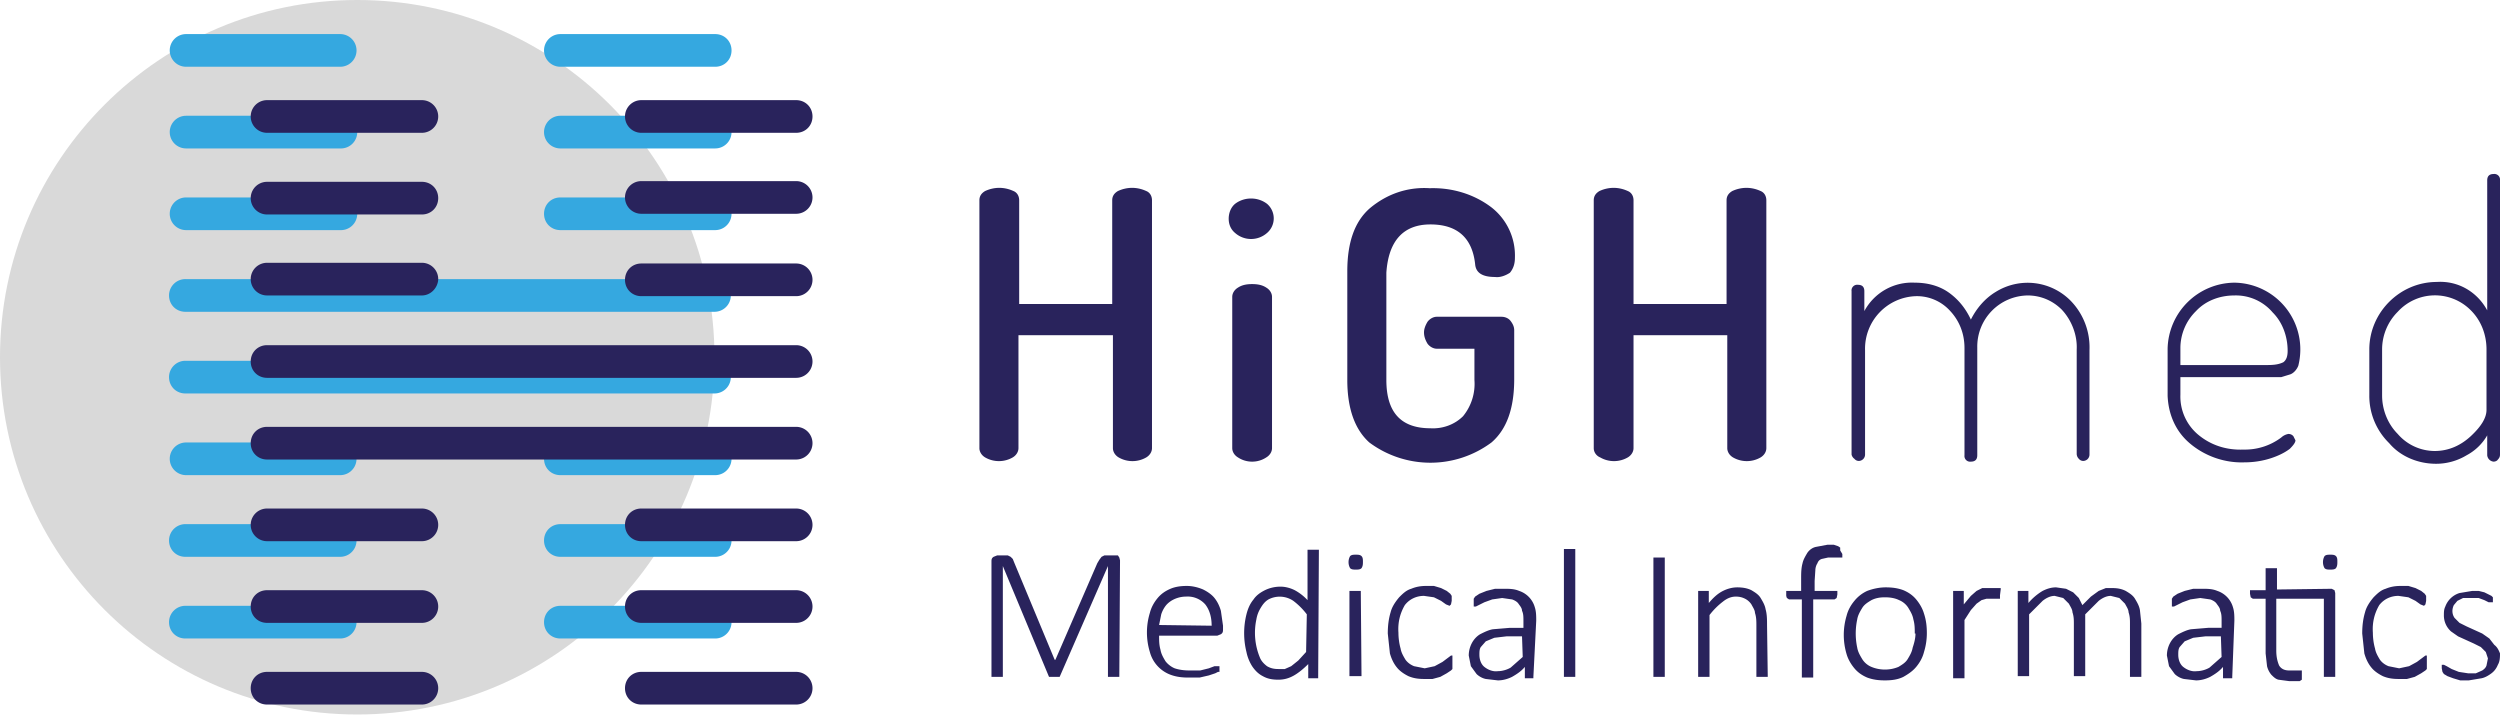 <svg xmlns="http://www.w3.org/2000/svg" viewBox="0 0 352 101">
  <g fill="none" fill-rule="nonzero">
    <circle cx="50.3" cy="50.3" r="50.3" fill="#D9D9D9"/>
    <path fill="#35A8E0" d="M23.8 41.6c0 1.3 1 2.3 2.3 2.3h74.5a2.3 2.3 0 100-4.6H26.2a2.3 2.3 0 00-2.4 2.3zm0 11.5c0 1.3 1 2.3 2.3 2.3h74.5a2.3 2.3 0 100-4.6H26.2a2.3 2.3 0 00-2.4 2.3zm52.8-23c0 1.3 1 2.3 2.3 2.3h21.8a2.3 2.3 0 100-4.6H78.9c-1.3 0-2.3 1-2.3 2.3zm24.1-13.8H78.9a2.3 2.3 0 000 4.6h21.8a2.3 2.3 0 100-4.6zm2.3-9.2c0-1.3-1-2.3-2.3-2.3H78.9a2.3 2.3 0 000 4.6h21.8c1.3 0 2.3-1 2.3-2.3zM76.6 87.6c0 1.3 1 2.3 2.3 2.3h21.8a2.3 2.3 0 100-4.6H78.9c-1.3 0-2.3 1-2.3 2.3zm0-11.5c0 1.3 1 2.3 2.3 2.3h21.8a2.3 2.3 0 100-4.6H78.9c-1.3 0-2.3 1-2.3 2.3zm0-11.5c0 1.3 1 2.3 2.3 2.3h21.8a2.3 2.3 0 100-4.6H78.9c-1.3 0-2.3 1-2.3 2.3zM50.3 30.1c0-1.3-1-2.3-2.3-2.3H26.2a2.3 2.3 0 000 4.6h21.7a2.3 2.3 0 002.4-2.3zm0-11.5c0-1.3-1-2.3-2.3-2.3H26.2a2.3 2.3 0 000 4.6h21.7a2.3 2.3 0 002.4-2.3zm-2.4-9.2a2.3 2.3 0 000-4.6H26.2a2.3 2.3 0 000 4.6h21.7zM23.8 87.6c0 1.3 1 2.3 2.3 2.3h21.8a2.3 2.3 0 000-4.6H26.2a2.3 2.3 0 00-2.4 2.3zm0-11.5c0 1.3 1 2.3 2.3 2.3h21.8a2.3 2.3 0 000-4.6H26.2a2.3 2.3 0 00-2.4 2.3zm2.4-9.2h21.7a2.3 2.3 0 000-4.6H26.2a2.3 2.3 0 000 4.6z"/>
    <path fill="#29235C" d="M35.3 50.9c0 1.3 1 2.3 2.3 2.3h74.5a2.3 2.3 0 100-4.6H37.6c-1.3 0-2.3 1-2.3 2.3zm0 11.5c0 1.3 1 2.3 2.3 2.3h74.5a2.3 2.3 0 100-4.6H37.6c-1.3 0-2.3 1-2.3 2.3zm52.7-23c0 1.3 1 2.3 2.3 2.3h21.8a2.3 2.3 0 100-4.6H90.3c-1.3 0-2.3 1-2.3 2.3zm24.1-13.9H90.3a2.3 2.3 0 000 4.6h21.8a2.3 2.3 0 100-4.6zm2.3-9.1c0-1.3-1-2.3-2.3-2.3H90.3a2.3 2.3 0 000 4.6h21.8c1.3 0 2.3-1 2.3-2.3zM88 96.9c0 1.3 1 2.3 2.3 2.3h21.8a2.3 2.3 0 100-4.6H90.3c-1.3 0-2.3 1-2.3 2.3zm0-11.5c0 1.3 1 2.3 2.3 2.3h21.8a2.3 2.3 0 100-4.6H90.3c-1.3 0-2.3 1-2.3 2.3zm0-11.5c0 1.3 1 2.3 2.3 2.3h21.8a2.3 2.3 0 100-4.6H90.3c-1.3 0-2.3 1-2.3 2.3zM61.7 39.4a2.3 2.3 0 00-2.3-2.4H37.6a2.3 2.3 0 000 4.6h21.8c1.2 0 2.2-1 2.3-2.2zm0-11.5c0-1.3-1-2.3-2.3-2.3H37.6a2.3 2.3 0 000 4.6h21.8c1.3 0 2.3-1 2.3-2.3zm-2.3-9.2a2.3 2.3 0 000-4.6H37.6a2.3 2.3 0 000 4.6h21.8zM35.3 96.9c0 1.3 1 2.3 2.3 2.3h21.8a2.3 2.3 0 000-4.6H37.6c-1.3 0-2.3 1-2.3 2.3zm0-11.5c0 1.3 1 2.3 2.3 2.3h21.8a2.3 2.3 0 000-4.6H37.6c-1.3 0-2.3 1-2.3 2.3zm2.3-9.2h21.8a2.3 2.3 0 000-4.6H37.6a2.3 2.3 0 000 4.6zm100.3-13.1V28.2c0-.6.3-1 .8-1.3 1.3-.6 2.7-.6 4 0 .5.2.8.7.8 1.3v14.6h13.1V28.2c0-.6.3-1 .8-1.3 1.3-.6 2.7-.6 4 0 .5.2.8.7.8 1.3v34.9c0 .5-.3 1-.8 1.3-1.2.7-2.7.7-3.9 0-.5-.3-.8-.8-.8-1.3V47.2h-13.3v15.9c0 .5-.3 1-.8 1.3-1.2.7-2.7.7-3.9 0-.5-.3-.8-.8-.8-1.3zM173 30.8c0-.8.3-1.6.9-2.1 1.3-1 3.2-1 4.5 0a2.7 2.7 0 010 4.1 3.4 3.4 0 01-4.5 0c-.6-.5-.9-1.2-.9-2zm.5 32.3V41.8c0-.5.3-1 .8-1.3.6-.4 1.3-.5 2-.5s1.4.1 2 .5c.5.3.8.8.8 1.3v21.3c0 .5-.3 1-.8 1.3-.6.4-1.3.6-2 .6s-1.4-.2-2-.6c-.5-.3-.8-.8-.8-1.3zm16.2-9.6V38.2c0-4 1-7 3.2-8.9 2.4-2 5.3-3 8.4-2.8 3.1-.1 6.2.8 8.7 2.7a8.6 8.6 0 013.3 7.1c0 .8-.2 1.5-.7 2.1-.6.4-1.4.7-2.1.6-1.8 0-2.7-.6-2.8-1.8-.4-3.7-2.5-5.6-6.3-5.6s-5.9 2.3-6.2 6.8v15.1c0 4.5 2 6.8 6.2 6.8 1.7.1 3.4-.5 4.6-1.7a7.2 7.2 0 001.6-5.1v-4.4h-5.3c-.5 0-1-.3-1.3-.7-.3-.5-.5-1-.5-1.6 0-.5.2-1 .5-1.5.3-.4.8-.7 1.3-.7h9.1c.5 0 1 .2 1.3.6.3.4.5.8.5 1.3v6.9c0 4-1 7-3.2 8.9a14.4 14.4 0 01-17.2 0c-2-1.8-3.1-4.7-3.1-8.8zm34.7 9.6V28.2c0-.6.3-1 .8-1.3 1.3-.6 2.7-.6 4 0 .5.2.8.7.8 1.3v14.6h13.1V28.2c0-.6.3-1 .8-1.3 1.3-.6 2.7-.6 4 0 .5.2.8.7.8 1.3v34.9c0 .5-.3 1-.8 1.3-1.2.7-2.7.7-3.9 0-.5-.3-.8-.8-.8-1.3V47.2H230v15.9c0 .5-.3 1-.8 1.3-1.2.7-2.7.7-3.9 0-.5-.2-.9-.7-.9-1.3zm36.3.9V41a.8.8 0 01.9-.9c.6 0 .9.3.9.9v2.8a7.6 7.6 0 017.1-4c1.7 0 3.4.4 4.8 1.4 1.4 1 2.4 2.3 3.1 3.8.8-1.6 2-3 3.5-3.9a8.5 8.5 0 0110.6 1.3 9.4 9.4 0 012.6 6.9V64c0 .5-.4.9-.9.9a.8.8 0 01-.6-.3 1 1 0 01-.3-.7V49.2c.1-2-.7-4.1-2.1-5.6-1.3-1.3-3-2-4.8-2a7.2 7.2 0 00-7.1 7.3v15.2c0 .6-.3.9-.9.9a.8.8 0 01-.9-.9V49c0-2-.7-3.8-2-5.2a6.3 6.3 0 00-4.8-2.1 7.4 7.4 0 00-7.2 7.6V64c0 .5-.4.9-.9.9a.8.8 0 01-.6-.3 1 1 0 01-.4-.6zm44.5-8.3v-6.6a9.5 9.5 0 019.4-9.3 9.4 9.4 0 019 11.7c-.2.5-.6 1-1.1 1.2l-1.3.4H307v2.5a7 7 0 002.5 5.6c1.8 1.5 4 2.2 6.4 2.1a8.5 8.5 0 005.3-1.7 2 2 0 011-.5c.3 0 .5.1.7.3l.3.6c0 .3-.3.7-.8 1.2-.8.6-1.7 1-2.6 1.3-1.2.4-2.5.6-3.8.6-2.8.1-5.6-.9-7.7-2.7-2-1.7-3-4.1-3.1-6.7zm1.8-4.3h11.9c.9 0 1.8 0 2.6-.4.4-.3.6-.8.6-1.6 0-2-.7-4-2.1-5.4a6.8 6.8 0 00-5.4-2.4c-2 0-4 .7-5.4 2.2A7.3 7.3 0 00307 49v2.4zm26.6 4.3v-6.5c0-5.2 4.3-9.5 9.5-9.5 3-.2 5.7 1.4 7.1 4V25.4c0-.6.3-.9.9-.9a.8.8 0 01.9.9V64c0 .3-.1.5-.3.7-.1.2-.4.3-.6.3a1 1 0 01-.9-.9v-2.8a7.3 7.3 0 01-2.9 2.8 8.3 8.3 0 01-4.3 1.2c-2.5 0-5-1-6.6-2.9a9.3 9.3 0 01-2.8-6.7zm1.8 0c0 2 .8 4 2.2 5.4a6.9 6.9 0 005.2 2.4c2 0 3.7-.8 5.1-2.1 1.5-1.4 2.2-2.6 2.2-3.7v-8.5c0-2-.7-4-2.2-5.5a7.1 7.1 0 00-10.3.2 7.5 7.5 0 00-2.2 5.3v6.5zM157.6 95.3H156V79.7l-6.8 15.6h-1.5l-6.5-15.6v15.6h-1.6V79.1c0-.3 0-.5.3-.7l.5-.2h1.5l.4.2.3.3.2.5 5.7 13.7h.1l5.9-13.6.3-.5.3-.4.4-.2h1.9l.2.3.1.4-.1 16.4zm14.6-6.7c0 .3 0 .5-.3.7l-.5.2h-8.2c0 .7 0 1.3.2 2 .1.6.4 1.1.7 1.6.3.4.8.8 1.3 1 .6.2 1.3.3 2 .3h1.6l1.2-.3.8-.3h.7v.8h-.2l-.4.2-.9.3-1.3.3h-1.6c-.9 0-1.7-.1-2.5-.4a4.7 4.7 0 01-2.9-3.2 9.4 9.4 0 010-5.5c.2-.8.6-1.5 1.1-2.1.5-.6 1.1-1 1.8-1.3.7-.3 1.5-.4 2.3-.4.8 0 1.6.2 2.3.5.6.3 1.2.7 1.6 1.2.4.5.7 1.1.9 1.8l.3 2.1v.5zm-1.6-.5c0-1-.2-2.1-.9-3A3.3 3.3 0 00167 84c-1 0-2.1.4-2.8 1.2a4 4 0 00-.7 1.3l-.3 1.5 7.4.1zm15 7.2v.2h-1.4v-2c-.6.6-1.3 1.2-2 1.6-.7.4-1.4.6-2.2.6-.8 0-1.5-.1-2.2-.5-.6-.3-1.1-.8-1.5-1.4a6 6 0 01-.8-2 11 11 0 010-5.3c.2-.8.5-1.5 1-2.1.4-.6 1-1 1.6-1.3a5 5 0 012.2-.5c.7 0 1.4.2 2 .5a7 7 0 011.8 1.4v-7.1h1.6l-.1 17.9zm-1.6-8.8a9.8 9.8 0 00-1.9-1.9 3.4 3.4 0 00-3.5-.2c-.5.3-.8.7-1.1 1.2-.3.5-.5 1-.6 1.6a9.1 9.1 0 00.5 5.4c.2.5.6.9 1 1.2.5.3 1 .4 1.6.4h.9l.9-.4 1-.8 1.1-1.2.1-5.3zm7.9-7.4c0 .3 0 .6-.2.9-.2.2-.5.2-.8.2-.3 0-.6 0-.8-.2-.3-.5-.3-1.2 0-1.7.2-.2.5-.2.8-.2.3 0 .6 0 .8.2.2.2.2.5.2.8zm-.2 16.1H190v-12h1.6l.1 12zm12.8-1.7v.7l-.2.2-.6.4-.9.5-1.1.3h-1.2c-.8 0-1.5-.1-2.2-.4-.6-.3-1.2-.7-1.6-1.2-.5-.6-.8-1.3-1-2l-.3-2.8c0-1 .1-2 .4-3 .2-.8.7-1.5 1.2-2.1.5-.5 1-1 1.7-1.2.7-.3 1.4-.4 2.1-.4h1.1l1 .3.8.4.5.4.2.3v.7l-.1.5-.2.2-.5-.2-.7-.5-1-.5-1.4-.2c-1 0-2 .4-2.7 1.3-.7 1.2-1 2.5-.9 3.9 0 .7.1 1.5.3 2.2.1.6.4 1.1.7 1.6.3.4.7.7 1.2.9l1.5.3 1.4-.3 1.1-.6.8-.6.4-.3h.2v1.2zm11.4 1.8v.2h-1.2v-1.6c-.5.6-1.1 1-1.8 1.4-.6.3-1.3.5-2 .5l-1.7-.2c-.5-.1-1-.4-1.3-.7l-.8-1.1-.3-1.5c0-1.2.6-2.4 1.6-3 .6-.3 1.2-.6 1.8-.7l2.4-.2h1.9v-1c0-.5 0-1-.2-1.4 0-.4-.3-.7-.5-1-.2-.3-.6-.5-.9-.6l-1.4-.2-1.4.2-1.1.4-.8.4-.4.2h-.3V85v-.3-.4l.2-.3.6-.4 1-.4 1.2-.3h1.3c.7 0 1.4 0 2.1.3a3.4 3.4 0 012.2 2.3c.2.6.2 1.3.2 1.9l-.4 7.9zm-1.6-5.7h-2.2l-1.7.2-1.2.5-.7.8c-.2.3-.2.7-.2 1.1 0 .6.2 1.3.7 1.7.5.4 1.2.7 1.9.6.6 0 1.3-.2 1.8-.5l1.7-1.5-.1-2.9zm7.5 5.7h-1.6v-18h1.6v18zm12.6 0h-1.6V78.5h1.6v16.8zm14.5 0h-1.6v-7.2c0-.6 0-1.2-.2-1.8 0-.4-.3-.8-.5-1.2-.2-.3-.5-.6-.9-.8-.4-.2-.8-.3-1.3-.3-.7 0-1.3.3-1.8.7a10 10 0 00-1.9 1.9v8.7h-1.6V83.2h1.5v1.7c.6-.7 1.2-1.3 2-1.7.6-.3 1.3-.5 2-.5s1.4.1 2 .4c.5.3 1 .6 1.3 1.1.3.5.6 1 .7 1.6.2.7.2 1.5.2 2.2l.1 7.3zM259.4 78v.5h-2l-.9.2c-.3.1-.5.3-.6.6-.2.3-.3.7-.3 1l-.1 1.5v1.4h3.2v.5l-.1.5-.3.2h-3v11h-1.6v-11h-1.8l-.3-.2a1 1 0 01-.1-.5v-.5h2.1v-1.7c0-.7 0-1.5.2-2.2.1-.5.4-1 .7-1.5.3-.4.7-.7 1.2-.8l1.6-.3h.9l.6.2.3.2v.4l.3.5zm11.9 11.1a9 9 0 01-.4 2.7c-.2.8-.6 1.5-1.1 2.1-.5.6-1.1 1-1.8 1.4-.8.4-1.7.5-2.6.5-.9 0-1.7-.1-2.5-.4-.7-.3-1.3-.7-1.8-1.3-.5-.6-.9-1.3-1.1-2a9.4 9.4 0 010-5.4c.2-.8.6-1.5 1.1-2.1a5 5 0 011.8-1.4c.8-.3 1.7-.5 2.6-.5.9 0 1.7.1 2.5.4.7.3 1.3.7 1.8 1.3.5.6.9 1.3 1.1 2 .3.9.4 1.8.4 2.7zm-1.7.1c0-.7 0-1.3-.2-2-.1-.6-.4-1.1-.7-1.6-.3-.5-.8-.9-1.3-1.1-.6-.3-1.3-.4-2-.4s-1.3.1-1.9.4c-.5.3-1 .6-1.3 1.1-.3.5-.6 1-.7 1.6a9.5 9.5 0 000 4c.1.6.4 1.1.7 1.6.3.5.8.9 1.3 1.1 1.2.5 2.6.5 3.8 0 .5-.3 1-.6 1.3-1.1.3-.5.6-1 .7-1.6.2-.6.4-1.3.4-2h-.1zm12-5.4v.5h-1.9l-.7.2-.7.5-.8.9-.9 1.4v8.2H275V83.2h1.5v1.9l1-1.2.8-.7.8-.4h2.6v.2l-.1.8zm19.9 11.5h-1.6v-7.5c0-.5 0-1-.2-1.6 0-.4-.3-.8-.5-1.2l-.8-.8-1.2-.3c-.6 0-1.2.3-1.7.7l-1.9 1.9v8.7H292v-7.4c0-.5 0-1-.2-1.6 0-.4-.3-.8-.5-1.2l-.8-.8-1.2-.3c-.6 0-1.2.3-1.7.7l-1.9 1.9v8.7h-1.6v-12h1.5v1.7a8 8 0 012-1.7c.6-.3 1.2-.5 1.9-.5l1.4.2 1 .5.8.8.5 1 1.2-1.2 1.1-.8 1-.4h.9c.7 0 1.3.1 1.9.4.5.3 1 .6 1.3 1.1.3.5.6 1 .7 1.6l.2 1.9v7.5zm12.8 0v.2H313v-1.6c-.5.6-1.1 1-1.8 1.4-.6.3-1.3.5-2 .5l-1.7-.2c-.5-.1-1-.4-1.3-.7l-.8-1.1-.3-1.5c0-1.2.6-2.4 1.6-3 .6-.3 1.2-.6 1.8-.7l2.4-.2h1.9v-1c0-.5 0-1-.2-1.4 0-.4-.3-.7-.5-1-.2-.3-.6-.5-.9-.6l-1.4-.2-1.4.2-1.1.4-.8.4-.4.2h-.3V85v-.3-.4l.2-.3.6-.4 1-.4 1.2-.3h1.3c.7 0 1.4 0 2.1.3a3.4 3.4 0 012.2 2.3c.2.6.2 1.3.2 1.9l-.3 7.9zm-1.6-5.7h-2.2l-1.7.2-1.2.5-.7.8c-.2.3-.2.7-.2 1.1 0 .6.2 1.3.7 1.7.5.4 1.2.7 1.9.6.6 0 1.3-.2 1.8-.5l1.7-1.5-.1-2.9zm15.6-6.7l.4.2.1.4v11.8h-1.6v-11h-6.7v7.3c0 .7.1 1.4.4 2.1.3.5.8.7 1.4.7h1.8v1.3l-.3.2h-1.5l-1.5-.2c-.4-.1-.7-.4-1-.7a3 3 0 01-.6-1.2L319 92v-7.7h-1.8l-.3-.2-.1-.5v-.5h2.2V80h1.6v3l7.7-.1zm.8-3.8c0 .3 0 .6-.2.9-.2.2-.5.2-.8.2-.3 0-.6 0-.8-.2-.3-.5-.3-1.2 0-1.7.2-.2.5-.2.8-.2.3 0 .6 0 .8.2.2.2.2.5.2.8zm12.6 14.4v.7l-.2.2-.6.4-.9.5-1.1.3h-1.2c-.8 0-1.5-.1-2.2-.4-.6-.3-1.2-.7-1.6-1.2-.5-.6-.8-1.3-1-2l-.3-2.8c0-1 .1-2 .4-3 .2-.8.7-1.5 1.2-2.1.5-.5 1-1 1.7-1.2.7-.3 1.4-.4 2.1-.4h1.1l1 .3.8.4.5.4.2.3v.7l-.1.5-.2.2-.5-.2-.7-.5-1-.5-1.4-.2c-1 0-2 .4-2.7 1.3-.7 1.2-1 2.5-.9 3.9 0 .7.1 1.5.3 2.2.1.6.4 1.1.7 1.6.3.4.7.7 1.2.9l1.5.3 1.4-.3 1.1-.6.8-.6.4-.3h.2v1.2zM352 92c0 .5 0 1.1-.3 1.6-.2.5-.5.9-.9 1.2-.4.3-.9.6-1.4.7l-1.8.3h-1.2l-1-.3-.8-.3-.5-.3-.2-.3-.1-.5v-.5h.3l.4.2.7.4 1 .4 1.3.2h1.1l.9-.4c.3-.2.5-.4.6-.7l.2-1-.3-.9-.7-.7-1-.5-1.1-.5-1.1-.5-1-.7a3 3 0 01-1-2.3c0-.4 0-.8.2-1.2a3.1 3.1 0 012-1.9l1.8-.3h.9l.8.2.6.3.4.2.2.2V84v.8h-.6l-.6-.3-.8-.3h-2.2l-.8.4-.5.6a2 2 0 00-.2.8c0 .4.1.7.3 1l.7.7 1 .5 1.1.5 1.1.5 1 .7.7.9c.4.3.6.7.8 1.2z"/>
  </g>
</svg>
